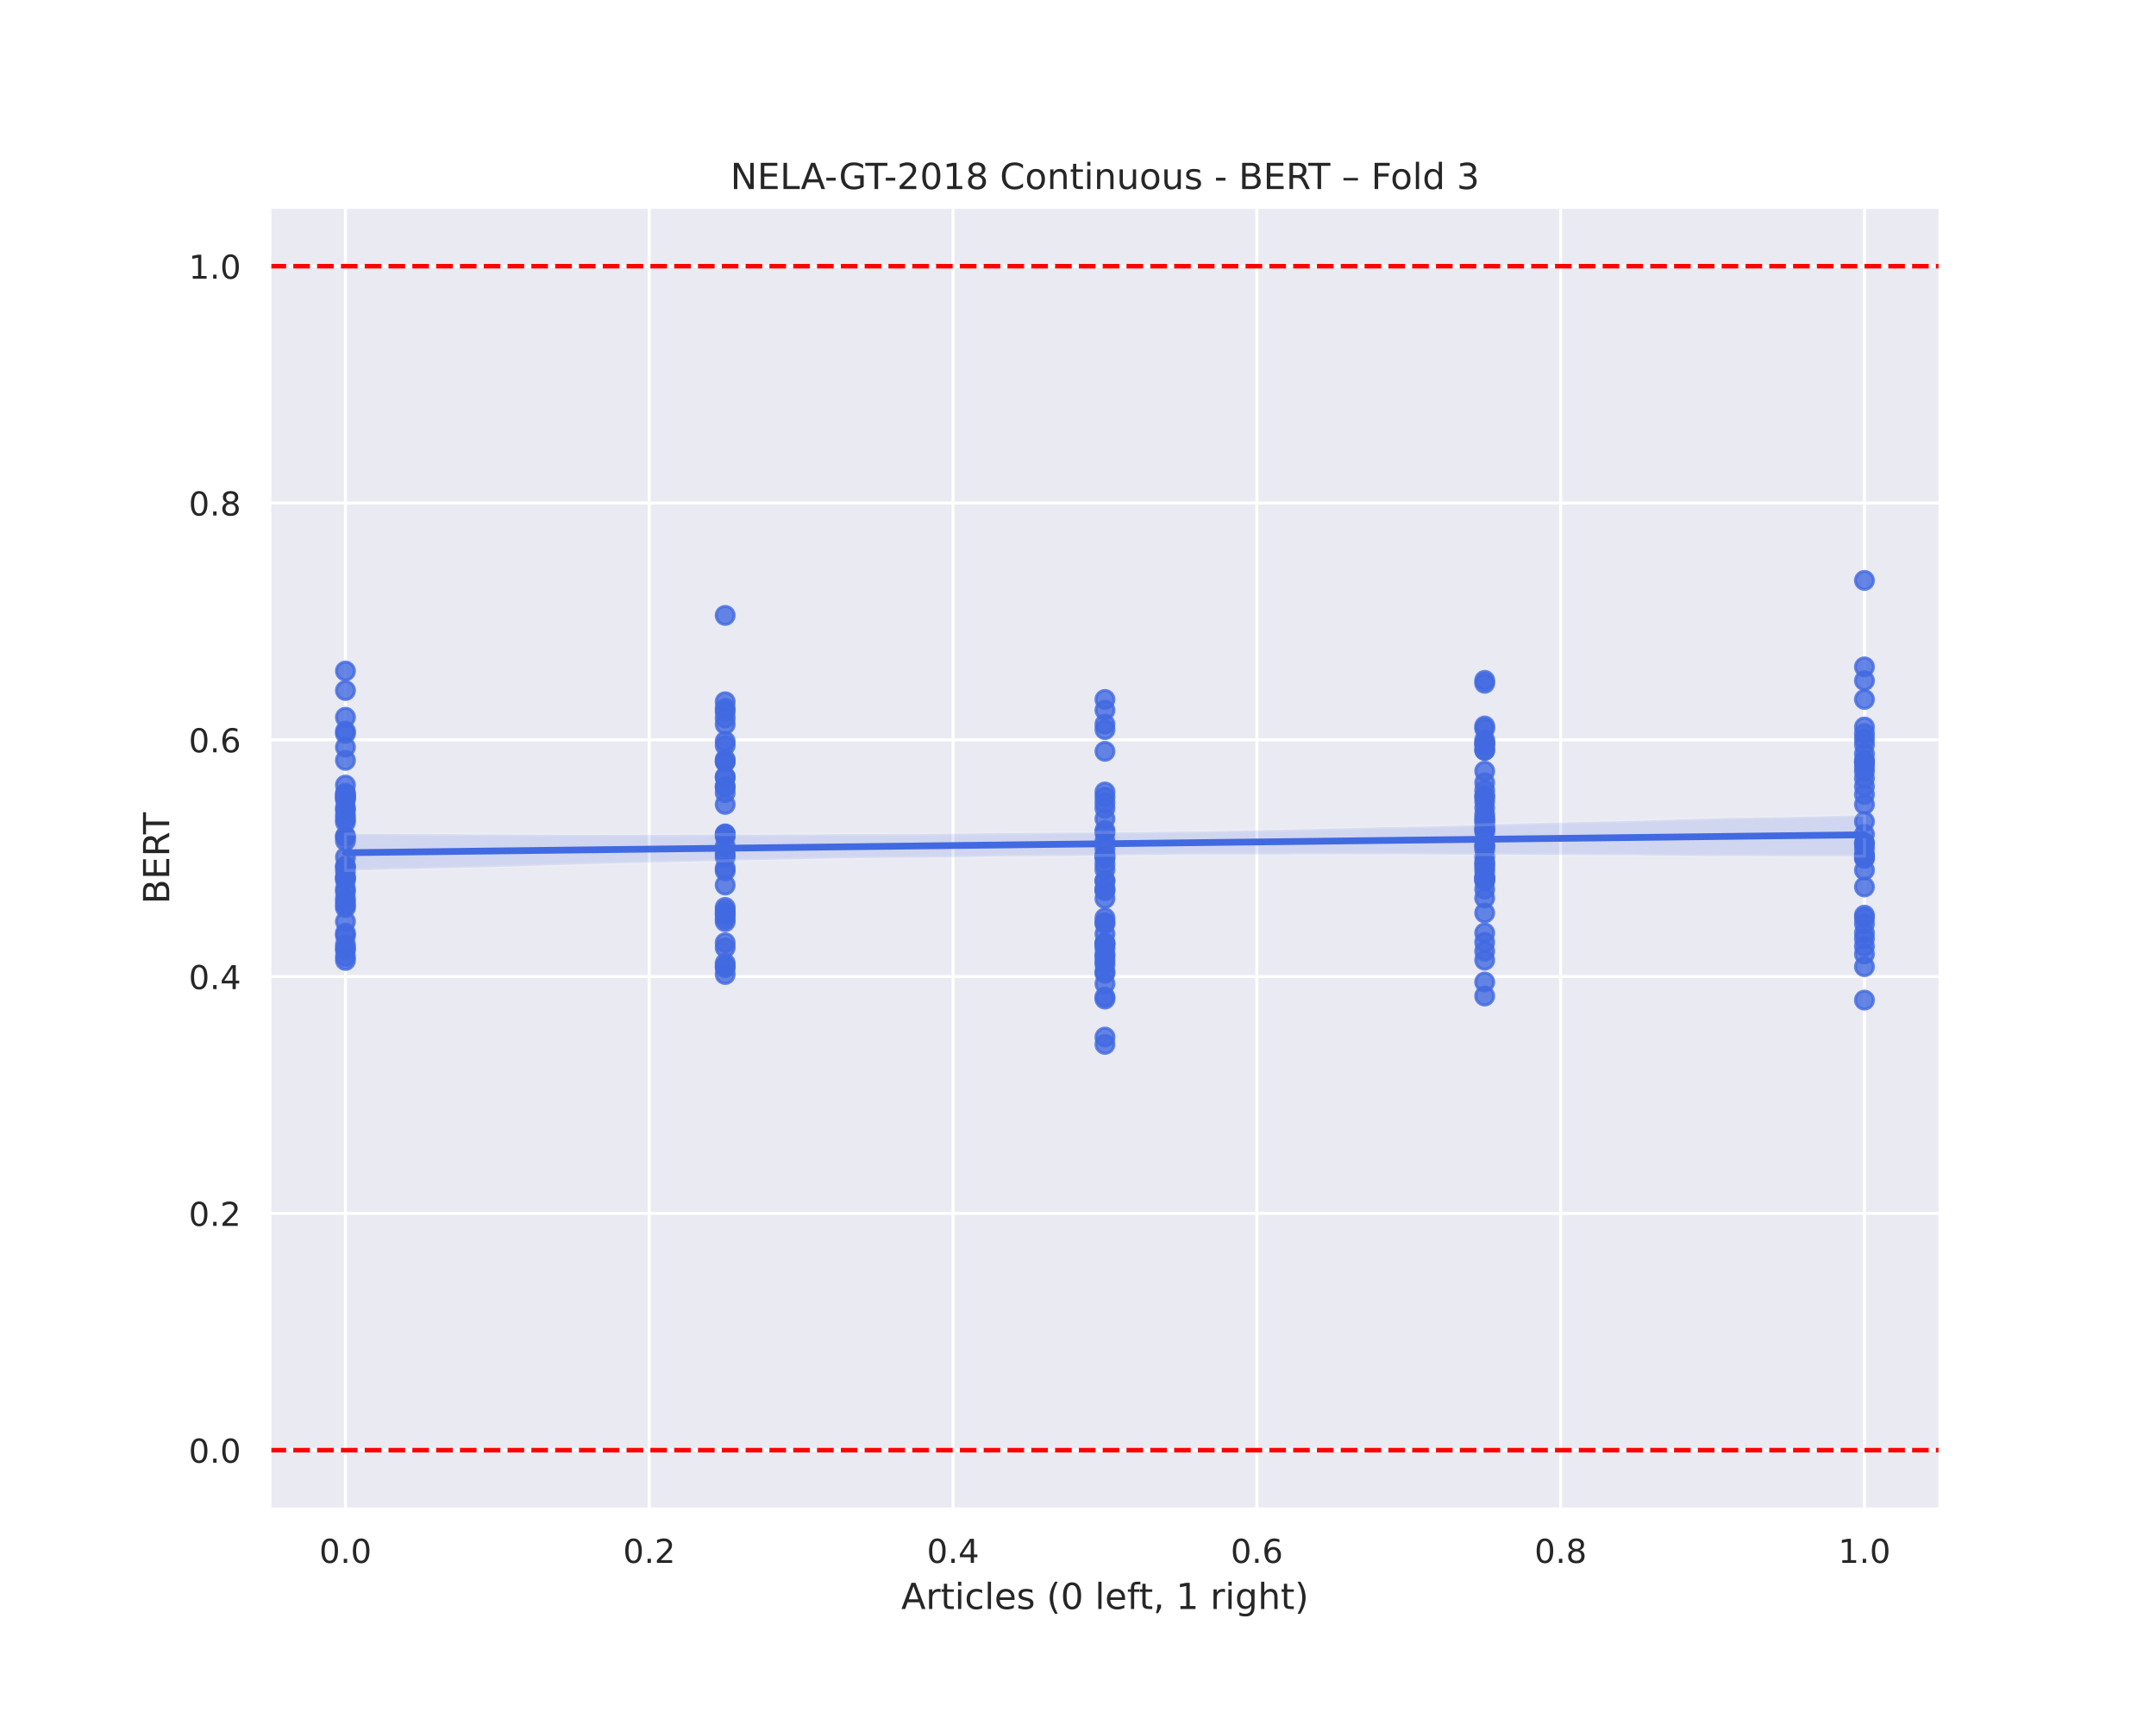 <?xml version="1.0" encoding="utf-8" standalone="no"?>
<!DOCTYPE svg PUBLIC "-//W3C//DTD SVG 1.1//EN"
  "http://www.w3.org/Graphics/SVG/1.1/DTD/svg11.dtd">
<!-- Created with matplotlib (https://matplotlib.org/) -->
<svg height="576pt" version="1.1" viewBox="0 0 720 576" width="720pt" xmlns="http://www.w3.org/2000/svg" xmlns:xlink="http://www.w3.org/1999/xlink">
 <defs>
  <style type="text/css">
*{stroke-linecap:butt;stroke-linejoin:round;}
  </style>
 </defs>
 <g id="figure_1">
  <g id="patch_1">
   <path d="M 0 576 
L 720 576 
L 720 0 
L 0 0 
z
" style="fill:#ffffff;"/>
  </g>
  <g id="axes_1">
   <g id="patch_2">
    <path d="M 90 504 
L 648 504 
L 648 69.12 
L 90 69.12 
z
" style="fill:#eaeaf2;"/>
   </g>
   <g id="matplotlib.axis_1">
    <g id="xtick_1">
     <g id="line2d_1">
      <path clip-path="url(#p71f23d65ac)" d="M 115.364 504 
L 115.364 69.12 
" style="fill:none;stroke:#ffffff;stroke-linecap:round;"/>
     </g>
     <g id="text_1">
      <!-- 0.0 -->
      <defs>
       <path d="M 31.781 66.406 
Q 24.172 66.406 20.328 58.906 
Q 16.5 51.422 16.5 36.375 
Q 16.5 21.391 20.328 13.891 
Q 24.172 6.391 31.781 6.391 
Q 39.453 6.391 43.281 13.891 
Q 47.125 21.391 47.125 36.375 
Q 47.125 51.422 43.281 58.906 
Q 39.453 66.406 31.781 66.406 
z
M 31.781 74.219 
Q 44.047 74.219 50.516 64.516 
Q 56.984 54.828 56.984 36.375 
Q 56.984 17.969 50.516 8.266 
Q 44.047 -1.422 31.781 -1.422 
Q 19.531 -1.422 13.062 8.266 
Q 6.594 17.969 6.594 36.375 
Q 6.594 54.828 13.062 64.516 
Q 19.531 74.219 31.781 74.219 
z
" id="DejaVuSans-48"/>
       <path d="M 10.688 12.406 
L 21 12.406 
L 21 0 
L 10.688 0 
z
" id="DejaVuSans-46"/>
      </defs>
      <g style="fill:#262626;" transform="translate(106.617 521.858)scale(0.11 -0.11)">
       <use xlink:href="#DejaVuSans-48"/>
       <use x="63.623" xlink:href="#DejaVuSans-46"/>
       <use x="95.41" xlink:href="#DejaVuSans-48"/>
      </g>
     </g>
    </g>
    <g id="xtick_2">
     <g id="line2d_2">
      <path clip-path="url(#p71f23d65ac)" d="M 216.818 504 
L 216.818 69.12 
" style="fill:none;stroke:#ffffff;stroke-linecap:round;"/>
     </g>
     <g id="text_2">
      <!-- 0.2 -->
      <defs>
       <path d="M 19.188 8.297 
L 53.609 8.297 
L 53.609 0 
L 7.328 0 
L 7.328 8.297 
Q 12.938 14.109 22.625 23.891 
Q 32.328 33.688 34.812 36.531 
Q 39.547 41.844 41.422 45.531 
Q 43.312 49.219 43.312 52.781 
Q 43.312 58.594 39.234 62.25 
Q 35.156 65.922 28.609 65.922 
Q 23.969 65.922 18.812 64.312 
Q 13.672 62.703 7.812 59.422 
L 7.812 69.391 
Q 13.766 71.781 18.938 73 
Q 24.125 74.219 28.422 74.219 
Q 39.75 74.219 46.484 68.547 
Q 53.219 62.891 53.219 53.422 
Q 53.219 48.922 51.531 44.891 
Q 49.859 40.875 45.406 35.406 
Q 44.188 33.984 37.641 27.219 
Q 31.109 20.453 19.188 8.297 
z
" id="DejaVuSans-50"/>
      </defs>
      <g style="fill:#262626;" transform="translate(208.071 521.858)scale(0.11 -0.11)">
       <use xlink:href="#DejaVuSans-48"/>
       <use x="63.623" xlink:href="#DejaVuSans-46"/>
       <use x="95.41" xlink:href="#DejaVuSans-50"/>
      </g>
     </g>
    </g>
    <g id="xtick_3">
     <g id="line2d_3">
      <path clip-path="url(#p71f23d65ac)" d="M 318.273 504 
L 318.273 69.12 
" style="fill:none;stroke:#ffffff;stroke-linecap:round;"/>
     </g>
     <g id="text_3">
      <!-- 0.4 -->
      <defs>
       <path d="M 37.797 64.312 
L 12.891 25.391 
L 37.797 25.391 
z
M 35.203 72.906 
L 47.609 72.906 
L 47.609 25.391 
L 58.016 25.391 
L 58.016 17.188 
L 47.609 17.188 
L 47.609 0 
L 37.797 0 
L 37.797 17.188 
L 4.891 17.188 
L 4.891 26.703 
z
" id="DejaVuSans-52"/>
      </defs>
      <g style="fill:#262626;" transform="translate(309.526 521.858)scale(0.11 -0.11)">
       <use xlink:href="#DejaVuSans-48"/>
       <use x="63.623" xlink:href="#DejaVuSans-46"/>
       <use x="95.41" xlink:href="#DejaVuSans-52"/>
      </g>
     </g>
    </g>
    <g id="xtick_4">
     <g id="line2d_4">
      <path clip-path="url(#p71f23d65ac)" d="M 419.727 504 
L 419.727 69.12 
" style="fill:none;stroke:#ffffff;stroke-linecap:round;"/>
     </g>
     <g id="text_4">
      <!-- 0.6 -->
      <defs>
       <path d="M 33.016 40.375 
Q 26.375 40.375 22.484 35.828 
Q 18.609 31.297 18.609 23.391 
Q 18.609 15.531 22.484 10.953 
Q 26.375 6.391 33.016 6.391 
Q 39.656 6.391 43.531 10.953 
Q 47.406 15.531 47.406 23.391 
Q 47.406 31.297 43.531 35.828 
Q 39.656 40.375 33.016 40.375 
z
M 52.594 71.297 
L 52.594 62.312 
Q 48.875 64.062 45.094 64.984 
Q 41.312 65.922 37.594 65.922 
Q 27.828 65.922 22.672 59.328 
Q 17.531 52.734 16.797 39.406 
Q 19.672 43.656 24.016 45.922 
Q 28.375 48.188 33.594 48.188 
Q 44.578 48.188 50.953 41.516 
Q 57.328 34.859 57.328 23.391 
Q 57.328 12.156 50.688 5.359 
Q 44.047 -1.422 33.016 -1.422 
Q 20.359 -1.422 13.672 8.266 
Q 6.984 17.969 6.984 36.375 
Q 6.984 53.656 15.188 63.938 
Q 23.391 74.219 37.203 74.219 
Q 40.922 74.219 44.703 73.484 
Q 48.484 72.75 52.594 71.297 
z
" id="DejaVuSans-54"/>
      </defs>
      <g style="fill:#262626;" transform="translate(410.981 521.858)scale(0.11 -0.11)">
       <use xlink:href="#DejaVuSans-48"/>
       <use x="63.623" xlink:href="#DejaVuSans-46"/>
       <use x="95.41" xlink:href="#DejaVuSans-54"/>
      </g>
     </g>
    </g>
    <g id="xtick_5">
     <g id="line2d_5">
      <path clip-path="url(#p71f23d65ac)" d="M 521.182 504 
L 521.182 69.12 
" style="fill:none;stroke:#ffffff;stroke-linecap:round;"/>
     </g>
     <g id="text_5">
      <!-- 0.8 -->
      <defs>
       <path d="M 31.781 34.625 
Q 24.75 34.625 20.719 30.859 
Q 16.703 27.094 16.703 20.516 
Q 16.703 13.922 20.719 10.156 
Q 24.75 6.391 31.781 6.391 
Q 38.812 6.391 42.859 10.172 
Q 46.922 13.969 46.922 20.516 
Q 46.922 27.094 42.891 30.859 
Q 38.875 34.625 31.781 34.625 
z
M 21.922 38.812 
Q 15.578 40.375 12.031 44.719 
Q 8.5 49.078 8.5 55.328 
Q 8.5 64.062 14.719 69.141 
Q 20.953 74.219 31.781 74.219 
Q 42.672 74.219 48.875 69.141 
Q 55.078 64.062 55.078 55.328 
Q 55.078 49.078 51.531 44.719 
Q 48 40.375 41.703 38.812 
Q 48.828 37.156 52.797 32.312 
Q 56.781 27.484 56.781 20.516 
Q 56.781 9.906 50.312 4.234 
Q 43.844 -1.422 31.781 -1.422 
Q 19.734 -1.422 13.25 4.234 
Q 6.781 9.906 6.781 20.516 
Q 6.781 27.484 10.781 32.312 
Q 14.797 37.156 21.922 38.812 
z
M 18.312 54.391 
Q 18.312 48.734 21.844 45.562 
Q 25.391 42.391 31.781 42.391 
Q 38.141 42.391 41.719 45.562 
Q 45.312 48.734 45.312 54.391 
Q 45.312 60.062 41.719 63.234 
Q 38.141 66.406 31.781 66.406 
Q 25.391 66.406 21.844 63.234 
Q 18.312 60.062 18.312 54.391 
z
" id="DejaVuSans-56"/>
      </defs>
      <g style="fill:#262626;" transform="translate(512.435 521.858)scale(0.11 -0.11)">
       <use xlink:href="#DejaVuSans-48"/>
       <use x="63.623" xlink:href="#DejaVuSans-46"/>
       <use x="95.41" xlink:href="#DejaVuSans-56"/>
      </g>
     </g>
    </g>
    <g id="xtick_6">
     <g id="line2d_6">
      <path clip-path="url(#p71f23d65ac)" d="M 622.636 504 
L 622.636 69.12 
" style="fill:none;stroke:#ffffff;stroke-linecap:round;"/>
     </g>
     <g id="text_6">
      <!-- 1.0 -->
      <defs>
       <path d="M 12.406 8.297 
L 28.516 8.297 
L 28.516 63.922 
L 10.984 60.406 
L 10.984 69.391 
L 28.422 72.906 
L 38.281 72.906 
L 38.281 8.297 
L 54.391 8.297 
L 54.391 0 
L 12.406 0 
z
" id="DejaVuSans-49"/>
      </defs>
      <g style="fill:#262626;" transform="translate(613.89 521.858)scale(0.11 -0.11)">
       <use xlink:href="#DejaVuSans-49"/>
       <use x="63.623" xlink:href="#DejaVuSans-46"/>
       <use x="95.41" xlink:href="#DejaVuSans-48"/>
      </g>
     </g>
    </g>
    <g id="text_7">
     <!-- Articles (0 left, 1 right) -->
     <defs>
      <path d="M 34.188 63.188 
L 20.797 26.906 
L 47.609 26.906 
z
M 28.609 72.906 
L 39.797 72.906 
L 67.578 0 
L 57.328 0 
L 50.688 18.703 
L 17.828 18.703 
L 11.188 0 
L 0.781 0 
z
" id="DejaVuSans-65"/>
      <path d="M 41.109 46.297 
Q 39.594 47.172 37.812 47.578 
Q 36.031 48 33.891 48 
Q 26.266 48 22.188 43.047 
Q 18.109 38.094 18.109 28.812 
L 18.109 0 
L 9.078 0 
L 9.078 54.688 
L 18.109 54.688 
L 18.109 46.188 
Q 20.953 51.172 25.484 53.578 
Q 30.031 56 36.531 56 
Q 37.453 56 38.578 55.875 
Q 39.703 55.766 41.062 55.516 
z
" id="DejaVuSans-114"/>
      <path d="M 18.312 70.219 
L 18.312 54.688 
L 36.812 54.688 
L 36.812 47.703 
L 18.312 47.703 
L 18.312 18.016 
Q 18.312 11.328 20.141 9.422 
Q 21.969 7.516 27.594 7.516 
L 36.812 7.516 
L 36.812 0 
L 27.594 0 
Q 17.188 0 13.234 3.875 
Q 9.281 7.766 9.281 18.016 
L 9.281 47.703 
L 2.688 47.703 
L 2.688 54.688 
L 9.281 54.688 
L 9.281 70.219 
z
" id="DejaVuSans-116"/>
      <path d="M 9.422 54.688 
L 18.406 54.688 
L 18.406 0 
L 9.422 0 
z
M 9.422 75.984 
L 18.406 75.984 
L 18.406 64.594 
L 9.422 64.594 
z
" id="DejaVuSans-105"/>
      <path d="M 48.781 52.594 
L 48.781 44.188 
Q 44.969 46.297 41.141 47.344 
Q 37.312 48.391 33.406 48.391 
Q 24.656 48.391 19.812 42.844 
Q 14.984 37.312 14.984 27.297 
Q 14.984 17.281 19.812 11.734 
Q 24.656 6.203 33.406 6.203 
Q 37.312 6.203 41.141 7.25 
Q 44.969 8.297 48.781 10.406 
L 48.781 2.094 
Q 45.016 0.344 40.984 -0.531 
Q 36.969 -1.422 32.422 -1.422 
Q 20.062 -1.422 12.781 6.344 
Q 5.516 14.109 5.516 27.297 
Q 5.516 40.672 12.859 48.328 
Q 20.219 56 33.016 56 
Q 37.156 56 41.109 55.141 
Q 45.062 54.297 48.781 52.594 
z
" id="DejaVuSans-99"/>
      <path d="M 9.422 75.984 
L 18.406 75.984 
L 18.406 0 
L 9.422 0 
z
" id="DejaVuSans-108"/>
      <path d="M 56.203 29.594 
L 56.203 25.203 
L 14.891 25.203 
Q 15.484 15.922 20.484 11.062 
Q 25.484 6.203 34.422 6.203 
Q 39.594 6.203 44.453 7.469 
Q 49.312 8.734 54.109 11.281 
L 54.109 2.781 
Q 49.266 0.734 44.188 -0.344 
Q 39.109 -1.422 33.891 -1.422 
Q 20.797 -1.422 13.156 6.188 
Q 5.516 13.812 5.516 26.812 
Q 5.516 40.234 12.766 48.109 
Q 20.016 56 32.328 56 
Q 43.359 56 49.781 48.891 
Q 56.203 41.797 56.203 29.594 
z
M 47.219 32.234 
Q 47.125 39.594 43.094 43.984 
Q 39.062 48.391 32.422 48.391 
Q 24.906 48.391 20.391 44.141 
Q 15.875 39.891 15.188 32.172 
z
" id="DejaVuSans-101"/>
      <path d="M 44.281 53.078 
L 44.281 44.578 
Q 40.484 46.531 36.375 47.5 
Q 32.281 48.484 27.875 48.484 
Q 21.188 48.484 17.844 46.438 
Q 14.5 44.391 14.5 40.281 
Q 14.5 37.156 16.891 35.375 
Q 19.281 33.594 26.516 31.984 
L 29.594 31.297 
Q 39.156 29.25 43.188 25.516 
Q 47.219 21.781 47.219 15.094 
Q 47.219 7.469 41.188 3.016 
Q 35.156 -1.422 24.609 -1.422 
Q 20.219 -1.422 15.453 -0.562 
Q 10.688 0.297 5.422 2 
L 5.422 11.281 
Q 10.406 8.688 15.234 7.391 
Q 20.062 6.109 24.812 6.109 
Q 31.156 6.109 34.562 8.281 
Q 37.984 10.453 37.984 14.406 
Q 37.984 18.062 35.516 20.016 
Q 33.062 21.969 24.703 23.781 
L 21.578 24.516 
Q 13.234 26.266 9.516 29.906 
Q 5.812 33.547 5.812 39.891 
Q 5.812 47.609 11.281 51.797 
Q 16.75 56 26.812 56 
Q 31.781 56 36.172 55.266 
Q 40.578 54.547 44.281 53.078 
z
" id="DejaVuSans-115"/>
      <path id="DejaVuSans-32"/>
      <path d="M 31 75.875 
Q 24.469 64.656 21.281 53.656 
Q 18.109 42.672 18.109 31.391 
Q 18.109 20.125 21.312 9.062 
Q 24.516 -2 31 -13.188 
L 23.188 -13.188 
Q 15.875 -1.703 12.234 9.375 
Q 8.594 20.453 8.594 31.391 
Q 8.594 42.281 12.203 53.312 
Q 15.828 64.359 23.188 75.875 
z
" id="DejaVuSans-40"/>
      <path d="M 37.109 75.984 
L 37.109 68.5 
L 28.516 68.5 
Q 23.688 68.5 21.797 66.547 
Q 19.922 64.594 19.922 59.516 
L 19.922 54.688 
L 34.719 54.688 
L 34.719 47.703 
L 19.922 47.703 
L 19.922 0 
L 10.891 0 
L 10.891 47.703 
L 2.297 47.703 
L 2.297 54.688 
L 10.891 54.688 
L 10.891 58.5 
Q 10.891 67.625 15.141 71.797 
Q 19.391 75.984 28.609 75.984 
z
" id="DejaVuSans-102"/>
      <path d="M 11.719 12.406 
L 22.016 12.406 
L 22.016 4 
L 14.016 -11.625 
L 7.719 -11.625 
L 11.719 4 
z
" id="DejaVuSans-44"/>
      <path d="M 45.406 27.984 
Q 45.406 37.75 41.375 43.109 
Q 37.359 48.484 30.078 48.484 
Q 22.859 48.484 18.828 43.109 
Q 14.797 37.75 14.797 27.984 
Q 14.797 18.266 18.828 12.891 
Q 22.859 7.516 30.078 7.516 
Q 37.359 7.516 41.375 12.891 
Q 45.406 18.266 45.406 27.984 
z
M 54.391 6.781 
Q 54.391 -7.172 48.188 -13.984 
Q 42 -20.797 29.203 -20.797 
Q 24.469 -20.797 20.266 -20.094 
Q 16.062 -19.391 12.109 -17.922 
L 12.109 -9.188 
Q 16.062 -11.328 19.922 -12.344 
Q 23.781 -13.375 27.781 -13.375 
Q 36.625 -13.375 41.016 -8.766 
Q 45.406 -4.156 45.406 5.172 
L 45.406 9.625 
Q 42.625 4.781 38.281 2.391 
Q 33.938 0 27.875 0 
Q 17.828 0 11.672 7.656 
Q 5.516 15.328 5.516 27.984 
Q 5.516 40.672 11.672 48.328 
Q 17.828 56 27.875 56 
Q 33.938 56 38.281 53.609 
Q 42.625 51.219 45.406 46.391 
L 45.406 54.688 
L 54.391 54.688 
z
" id="DejaVuSans-103"/>
      <path d="M 54.891 33.016 
L 54.891 0 
L 45.906 0 
L 45.906 32.719 
Q 45.906 40.484 42.875 44.328 
Q 39.844 48.188 33.797 48.188 
Q 26.516 48.188 22.312 43.547 
Q 18.109 38.922 18.109 30.906 
L 18.109 0 
L 9.078 0 
L 9.078 75.984 
L 18.109 75.984 
L 18.109 46.188 
Q 21.344 51.125 25.703 53.562 
Q 30.078 56 35.797 56 
Q 45.219 56 50.047 50.172 
Q 54.891 44.344 54.891 33.016 
z
" id="DejaVuSans-104"/>
      <path d="M 8.016 75.875 
L 15.828 75.875 
Q 23.141 64.359 26.781 53.312 
Q 30.422 42.281 30.422 31.391 
Q 30.422 20.453 26.781 9.375 
Q 23.141 -1.703 15.828 -13.188 
L 8.016 -13.188 
Q 14.5 -2 17.703 9.062 
Q 20.906 20.125 20.906 31.391 
Q 20.906 42.672 17.703 53.656 
Q 14.5 64.656 8.016 75.875 
z
" id="DejaVuSans-41"/>
     </defs>
     <g style="fill:#262626;" transform="translate(300.96 537.264)scale(0.12 -0.12)">
      <use xlink:href="#DejaVuSans-65"/>
      <use x="68.408" xlink:href="#DejaVuSans-114"/>
      <use x="109.521" xlink:href="#DejaVuSans-116"/>
      <use x="148.73" xlink:href="#DejaVuSans-105"/>
      <use x="176.514" xlink:href="#DejaVuSans-99"/>
      <use x="231.494" xlink:href="#DejaVuSans-108"/>
      <use x="259.277" xlink:href="#DejaVuSans-101"/>
      <use x="320.801" xlink:href="#DejaVuSans-115"/>
      <use x="372.9" xlink:href="#DejaVuSans-32"/>
      <use x="404.688" xlink:href="#DejaVuSans-40"/>
      <use x="443.701" xlink:href="#DejaVuSans-48"/>
      <use x="507.324" xlink:href="#DejaVuSans-32"/>
      <use x="539.111" xlink:href="#DejaVuSans-108"/>
      <use x="566.895" xlink:href="#DejaVuSans-101"/>
      <use x="628.418" xlink:href="#DejaVuSans-102"/>
      <use x="661.873" xlink:href="#DejaVuSans-116"/>
      <use x="701.082" xlink:href="#DejaVuSans-44"/>
      <use x="732.869" xlink:href="#DejaVuSans-32"/>
      <use x="764.656" xlink:href="#DejaVuSans-49"/>
      <use x="828.279" xlink:href="#DejaVuSans-32"/>
      <use x="860.066" xlink:href="#DejaVuSans-114"/>
      <use x="901.18" xlink:href="#DejaVuSans-105"/>
      <use x="928.963" xlink:href="#DejaVuSans-103"/>
      <use x="992.439" xlink:href="#DejaVuSans-104"/>
      <use x="1055.818" xlink:href="#DejaVuSans-116"/>
      <use x="1095.027" xlink:href="#DejaVuSans-41"/>
     </g>
    </g>
   </g>
   <g id="matplotlib.axis_2">
    <g id="ytick_1">
     <g id="line2d_7">
      <path clip-path="url(#p71f23d65ac)" d="M 90 484.233 
L 648 484.233 
" style="fill:none;stroke:#ffffff;stroke-linecap:round;"/>
     </g>
     <g id="text_8">
      <!-- 0.0 -->
      <g style="fill:#262626;" transform="translate(63.007 488.412)scale(0.11 -0.11)">
       <use xlink:href="#DejaVuSans-48"/>
       <use x="63.623" xlink:href="#DejaVuSans-46"/>
       <use x="95.41" xlink:href="#DejaVuSans-48"/>
      </g>
     </g>
    </g>
    <g id="ytick_2">
     <g id="line2d_8">
      <path clip-path="url(#p71f23d65ac)" d="M 90 405.164 
L 648 405.164 
" style="fill:none;stroke:#ffffff;stroke-linecap:round;"/>
     </g>
     <g id="text_9">
      <!-- 0.2 -->
      <g style="fill:#262626;" transform="translate(63.007 409.343)scale(0.11 -0.11)">
       <use xlink:href="#DejaVuSans-48"/>
       <use x="63.623" xlink:href="#DejaVuSans-46"/>
       <use x="95.41" xlink:href="#DejaVuSans-50"/>
      </g>
     </g>
    </g>
    <g id="ytick_3">
     <g id="line2d_9">
      <path clip-path="url(#p71f23d65ac)" d="M 90 326.095 
L 648 326.095 
" style="fill:none;stroke:#ffffff;stroke-linecap:round;"/>
     </g>
     <g id="text_10">
      <!-- 0.4 -->
      <g style="fill:#262626;" transform="translate(63.007 330.274)scale(0.11 -0.11)">
       <use xlink:href="#DejaVuSans-48"/>
       <use x="63.623" xlink:href="#DejaVuSans-46"/>
       <use x="95.41" xlink:href="#DejaVuSans-52"/>
      </g>
     </g>
    </g>
    <g id="ytick_4">
     <g id="line2d_10">
      <path clip-path="url(#p71f23d65ac)" d="M 90 247.025 
L 648 247.025 
" style="fill:none;stroke:#ffffff;stroke-linecap:round;"/>
     </g>
     <g id="text_11">
      <!-- 0.6 -->
      <g style="fill:#262626;" transform="translate(63.007 251.205)scale(0.11 -0.11)">
       <use xlink:href="#DejaVuSans-48"/>
       <use x="63.623" xlink:href="#DejaVuSans-46"/>
       <use x="95.41" xlink:href="#DejaVuSans-54"/>
      </g>
     </g>
    </g>
    <g id="ytick_5">
     <g id="line2d_11">
      <path clip-path="url(#p71f23d65ac)" d="M 90 167.956 
L 648 167.956 
" style="fill:none;stroke:#ffffff;stroke-linecap:round;"/>
     </g>
     <g id="text_12">
      <!-- 0.8 -->
      <g style="fill:#262626;" transform="translate(63.007 172.136)scale(0.11 -0.11)">
       <use xlink:href="#DejaVuSans-48"/>
       <use x="63.623" xlink:href="#DejaVuSans-46"/>
       <use x="95.41" xlink:href="#DejaVuSans-56"/>
      </g>
     </g>
    </g>
    <g id="ytick_6">
     <g id="line2d_12">
      <path clip-path="url(#p71f23d65ac)" d="M 90 88.887 
L 648 88.887 
" style="fill:none;stroke:#ffffff;stroke-linecap:round;"/>
     </g>
     <g id="text_13">
      <!-- 1.0 -->
      <g style="fill:#262626;" transform="translate(63.007 93.066)scale(0.11 -0.11)">
       <use xlink:href="#DejaVuSans-49"/>
       <use x="63.623" xlink:href="#DejaVuSans-46"/>
       <use x="95.41" xlink:href="#DejaVuSans-48"/>
      </g>
     </g>
    </g>
    <g id="text_14">
     <!-- BERT -->
     <defs>
      <path d="M 19.672 34.812 
L 19.672 8.109 
L 35.5 8.109 
Q 43.453 8.109 47.281 11.406 
Q 51.125 14.703 51.125 21.484 
Q 51.125 28.328 47.281 31.562 
Q 43.453 34.812 35.5 34.812 
z
M 19.672 64.797 
L 19.672 42.828 
L 34.281 42.828 
Q 41.5 42.828 45.031 45.531 
Q 48.578 48.25 48.578 53.812 
Q 48.578 59.328 45.031 62.062 
Q 41.5 64.797 34.281 64.797 
z
M 9.812 72.906 
L 35.016 72.906 
Q 46.297 72.906 52.391 68.219 
Q 58.5 63.531 58.5 54.891 
Q 58.5 48.188 55.375 44.234 
Q 52.25 40.281 46.188 39.312 
Q 53.469 37.75 57.5 32.781 
Q 61.531 27.828 61.531 20.406 
Q 61.531 10.641 54.891 5.312 
Q 48.25 0 35.984 0 
L 9.812 0 
z
" id="DejaVuSans-66"/>
      <path d="M 9.812 72.906 
L 55.906 72.906 
L 55.906 64.594 
L 19.672 64.594 
L 19.672 43.016 
L 54.391 43.016 
L 54.391 34.719 
L 19.672 34.719 
L 19.672 8.297 
L 56.781 8.297 
L 56.781 0 
L 9.812 0 
z
" id="DejaVuSans-69"/>
      <path d="M 44.391 34.188 
Q 47.562 33.109 50.562 29.594 
Q 53.562 26.078 56.594 19.922 
L 66.609 0 
L 56 0 
L 46.688 18.703 
Q 43.062 26.031 39.672 28.422 
Q 36.281 30.812 30.422 30.812 
L 19.672 30.812 
L 19.672 0 
L 9.812 0 
L 9.812 72.906 
L 32.078 72.906 
Q 44.578 72.906 50.734 67.672 
Q 56.891 62.453 56.891 51.906 
Q 56.891 45.016 53.688 40.469 
Q 50.484 35.938 44.391 34.188 
z
M 19.672 64.797 
L 19.672 38.922 
L 32.078 38.922 
Q 39.203 38.922 42.844 42.219 
Q 46.484 45.516 46.484 51.906 
Q 46.484 58.297 42.844 61.547 
Q 39.203 64.797 32.078 64.797 
z
" id="DejaVuSans-82"/>
      <path d="M -0.297 72.906 
L 61.375 72.906 
L 61.375 64.594 
L 35.5 64.594 
L 35.5 0 
L 25.594 0 
L 25.594 64.594 
L -0.297 64.594 
z
" id="DejaVuSans-84"/>
     </defs>
     <g style="fill:#262626;" transform="translate(56.511 301.867)rotate(-90)scale(0.12 -0.12)">
      <use xlink:href="#DejaVuSans-66"/>
      <use x="68.604" xlink:href="#DejaVuSans-69"/>
      <use x="131.787" xlink:href="#DejaVuSans-82"/>
      <use x="194.02" xlink:href="#DejaVuSans-84"/>
     </g>
    </g>
   </g>
   <g id="PathCollection_1">
    <defs>
     <path d="M 0 3 
C 0.796 3 1.559 2.684 2.121 2.121 
C 2.684 1.559 3 0.796 3 0 
C 3 -0.796 2.684 -1.559 2.121 -2.121 
C 1.559 -2.684 0.796 -3 0 -3 
C -0.796 -3 -1.559 -2.684 -2.121 -2.121 
C -2.684 -1.559 -3 -0.796 -3 0 
C -3 0.796 -2.684 1.559 -2.121 2.121 
C -1.559 2.684 -0.796 3 0 3 
z
" id="ma7251b52e8" style="stroke:#4169e1;stroke-opacity:0.8;"/>
    </defs>
    <g clip-path="url(#p71f23d65ac)">
     <use style="fill:#4169e1;fill-opacity:0.8;stroke:#4169e1;stroke-opacity:0.8;" x="495.818" xlink:href="#ma7251b52e8" y="273.902"/>
     <use style="fill:#4169e1;fill-opacity:0.8;stroke:#4169e1;stroke-opacity:0.8;" x="242.182" xlink:href="#ma7251b52e8" y="278.459"/>
     <use style="fill:#4169e1;fill-opacity:0.8;stroke:#4169e1;stroke-opacity:0.8;" x="369" xlink:href="#ma7251b52e8" y="319.324"/>
     <use style="fill:#4169e1;fill-opacity:0.8;stroke:#4169e1;stroke-opacity:0.8;" x="242.182" xlink:href="#ma7251b52e8" y="321.636"/>
     <use style="fill:#4169e1;fill-opacity:0.8;stroke:#4169e1;stroke-opacity:0.8;" x="115.364" xlink:href="#ma7251b52e8" y="279.395"/>
     <use style="fill:#4169e1;fill-opacity:0.8;stroke:#4169e1;stroke-opacity:0.8;" x="622.636" xlink:href="#ma7251b52e8" y="286.263"/>
     <use style="fill:#4169e1;fill-opacity:0.8;stroke:#4169e1;stroke-opacity:0.8;" x="495.818" xlink:href="#ma7251b52e8" y="228.162"/>
     <use style="fill:#4169e1;fill-opacity:0.8;stroke:#4169e1;stroke-opacity:0.8;" x="115.364" xlink:href="#ma7251b52e8" y="315.429"/>
     <use style="fill:#4169e1;fill-opacity:0.8;stroke:#4169e1;stroke-opacity:0.8;" x="242.182" xlink:href="#ma7251b52e8" y="234.321"/>
     <use style="fill:#4169e1;fill-opacity:0.8;stroke:#4169e1;stroke-opacity:0.8;" x="369" xlink:href="#ma7251b52e8" y="250.88"/>
     <use style="fill:#4169e1;fill-opacity:0.8;stroke:#4169e1;stroke-opacity:0.8;" x="369" xlink:href="#ma7251b52e8" y="315.013"/>
     <use style="fill:#4169e1;fill-opacity:0.8;stroke:#4169e1;stroke-opacity:0.8;" x="369" xlink:href="#ma7251b52e8" y="283.284"/>
     <use style="fill:#4169e1;fill-opacity:0.8;stroke:#4169e1;stroke-opacity:0.8;" x="622.636" xlink:href="#ma7251b52e8" y="281.71"/>
     <use style="fill:#4169e1;fill-opacity:0.8;stroke:#4169e1;stroke-opacity:0.8;" x="622.636" xlink:href="#ma7251b52e8" y="281.419"/>
     <use style="fill:#4169e1;fill-opacity:0.8;stroke:#4169e1;stroke-opacity:0.8;" x="115.364" xlink:href="#ma7251b52e8" y="269.735"/>
     <use style="fill:#4169e1;fill-opacity:0.8;stroke:#4169e1;stroke-opacity:0.8;" x="115.364" xlink:href="#ma7251b52e8" y="296.78"/>
     <use style="fill:#4169e1;fill-opacity:0.8;stroke:#4169e1;stroke-opacity:0.8;" x="369" xlink:href="#ma7251b52e8" y="333.605"/>
     <use style="fill:#4169e1;fill-opacity:0.8;stroke:#4169e1;stroke-opacity:0.8;" x="495.818" xlink:href="#ma7251b52e8" y="274.934"/>
     <use style="fill:#4169e1;fill-opacity:0.8;stroke:#4169e1;stroke-opacity:0.8;" x="369" xlink:href="#ma7251b52e8" y="278.097"/>
     <use style="fill:#4169e1;fill-opacity:0.8;stroke:#4169e1;stroke-opacity:0.8;" x="622.636" xlink:href="#ma7251b52e8" y="322.784"/>
     <use style="fill:#4169e1;fill-opacity:0.8;stroke:#4169e1;stroke-opacity:0.8;" x="242.182" xlink:href="#ma7251b52e8" y="236.552"/>
     <use style="fill:#4169e1;fill-opacity:0.8;stroke:#4169e1;stroke-opacity:0.8;" x="369" xlink:href="#ma7251b52e8" y="311.836"/>
     <use style="fill:#4169e1;fill-opacity:0.8;stroke:#4169e1;stroke-opacity:0.8;" x="495.818" xlink:href="#ma7251b52e8" y="276.472"/>
     <use style="fill:#4169e1;fill-opacity:0.8;stroke:#4169e1;stroke-opacity:0.8;" x="369" xlink:href="#ma7251b52e8" y="346.298"/>
     <use style="fill:#4169e1;fill-opacity:0.8;stroke:#4169e1;stroke-opacity:0.8;" x="115.364" xlink:href="#ma7251b52e8" y="266.149"/>
     <use style="fill:#4169e1;fill-opacity:0.8;stroke:#4169e1;stroke-opacity:0.8;" x="369" xlink:href="#ma7251b52e8" y="285.605"/>
     <use style="fill:#4169e1;fill-opacity:0.8;stroke:#4169e1;stroke-opacity:0.8;" x="622.636" xlink:href="#ma7251b52e8" y="233.538"/>
     <use style="fill:#4169e1;fill-opacity:0.8;stroke:#4169e1;stroke-opacity:0.8;" x="495.818" xlink:href="#ma7251b52e8" y="249.093"/>
     <use style="fill:#4169e1;fill-opacity:0.8;stroke:#4169e1;stroke-opacity:0.8;" x="242.182" xlink:href="#ma7251b52e8" y="305.397"/>
     <use style="fill:#4169e1;fill-opacity:0.8;stroke:#4169e1;stroke-opacity:0.8;" x="242.182" xlink:href="#ma7251b52e8" y="322.574"/>
     <use style="fill:#4169e1;fill-opacity:0.8;stroke:#4169e1;stroke-opacity:0.8;" x="495.818" xlink:href="#ma7251b52e8" y="296.937"/>
     <use style="fill:#4169e1;fill-opacity:0.8;stroke:#4169e1;stroke-opacity:0.8;" x="495.818" xlink:href="#ma7251b52e8" y="267.525"/>
     <use style="fill:#4169e1;fill-opacity:0.8;stroke:#4169e1;stroke-opacity:0.8;" x="369" xlink:href="#ma7251b52e8" y="277.286"/>
     <use style="fill:#4169e1;fill-opacity:0.8;stroke:#4169e1;stroke-opacity:0.8;" x="115.364" xlink:href="#ma7251b52e8" y="267.054"/>
     <use style="fill:#4169e1;fill-opacity:0.8;stroke:#4169e1;stroke-opacity:0.8;" x="242.182" xlink:href="#ma7251b52e8" y="306.765"/>
     <use style="fill:#4169e1;fill-opacity:0.8;stroke:#4169e1;stroke-opacity:0.8;" x="495.818" xlink:href="#ma7251b52e8" y="273.194"/>
     <use style="fill:#4169e1;fill-opacity:0.8;stroke:#4169e1;stroke-opacity:0.8;" x="242.182" xlink:href="#ma7251b52e8" y="262.655"/>
     <use style="fill:#4169e1;fill-opacity:0.8;stroke:#4169e1;stroke-opacity:0.8;" x="495.818" xlink:href="#ma7251b52e8" y="247.104"/>
     <use style="fill:#4169e1;fill-opacity:0.8;stroke:#4169e1;stroke-opacity:0.8;" x="495.818" xlink:href="#ma7251b52e8" y="265.901"/>
     <use style="fill:#4169e1;fill-opacity:0.8;stroke:#4169e1;stroke-opacity:0.8;" x="115.364" xlink:href="#ma7251b52e8" y="297.753"/>
     <use style="fill:#4169e1;fill-opacity:0.8;stroke:#4169e1;stroke-opacity:0.8;" x="369" xlink:href="#ma7251b52e8" y="318.753"/>
     <use style="fill:#4169e1;fill-opacity:0.8;stroke:#4169e1;stroke-opacity:0.8;" x="622.636" xlink:href="#ma7251b52e8" y="283.286"/>
     <use style="fill:#4169e1;fill-opacity:0.8;stroke:#4169e1;stroke-opacity:0.8;" x="242.182" xlink:href="#ma7251b52e8" y="248.929"/>
     <use style="fill:#4169e1;fill-opacity:0.8;stroke:#4169e1;stroke-opacity:0.8;" x="369" xlink:href="#ma7251b52e8" y="296.728"/>
     <use style="fill:#4169e1;fill-opacity:0.8;stroke:#4169e1;stroke-opacity:0.8;" x="115.364" xlink:href="#ma7251b52e8" y="307.706"/>
     <use style="fill:#4169e1;fill-opacity:0.8;stroke:#4169e1;stroke-opacity:0.8;" x="115.364" xlink:href="#ma7251b52e8" y="320.712"/>
     <use style="fill:#4169e1;fill-opacity:0.8;stroke:#4169e1;stroke-opacity:0.8;" x="115.364" xlink:href="#ma7251b52e8" y="293.875"/>
     <use style="fill:#4169e1;fill-opacity:0.8;stroke:#4169e1;stroke-opacity:0.8;" x="622.636" xlink:href="#ma7251b52e8" y="306.458"/>
     <use style="fill:#4169e1;fill-opacity:0.8;stroke:#4169e1;stroke-opacity:0.8;" x="622.636" xlink:href="#ma7251b52e8" y="285.444"/>
     <use style="fill:#4169e1;fill-opacity:0.8;stroke:#4169e1;stroke-opacity:0.8;" x="115.364" xlink:href="#ma7251b52e8" y="253.894"/>
     <use style="fill:#4169e1;fill-opacity:0.8;stroke:#4169e1;stroke-opacity:0.8;" x="115.364" xlink:href="#ma7251b52e8" y="274.531"/>
     <use style="fill:#4169e1;fill-opacity:0.8;stroke:#4169e1;stroke-opacity:0.8;" x="242.182" xlink:href="#ma7251b52e8" y="286.228"/>
     <use style="fill:#4169e1;fill-opacity:0.8;stroke:#4169e1;stroke-opacity:0.8;" x="369" xlink:href="#ma7251b52e8" y="288.575"/>
     <use style="fill:#4169e1;fill-opacity:0.8;stroke:#4169e1;stroke-opacity:0.8;" x="495.818" xlink:href="#ma7251b52e8" y="248.245"/>
     <use style="fill:#4169e1;fill-opacity:0.8;stroke:#4169e1;stroke-opacity:0.8;" x="369" xlink:href="#ma7251b52e8" y="316.613"/>
     <use style="fill:#4169e1;fill-opacity:0.8;stroke:#4169e1;stroke-opacity:0.8;" x="369" xlink:href="#ma7251b52e8" y="325.03"/>
     <use style="fill:#4169e1;fill-opacity:0.8;stroke:#4169e1;stroke-opacity:0.8;" x="242.182" xlink:href="#ma7251b52e8" y="304.954"/>
     <use style="fill:#4169e1;fill-opacity:0.8;stroke:#4169e1;stroke-opacity:0.8;" x="369" xlink:href="#ma7251b52e8" y="294.137"/>
     <use style="fill:#4169e1;fill-opacity:0.8;stroke:#4169e1;stroke-opacity:0.8;" x="369" xlink:href="#ma7251b52e8" y="264.448"/>
     <use style="fill:#4169e1;fill-opacity:0.8;stroke:#4169e1;stroke-opacity:0.8;" x="369" xlink:href="#ma7251b52e8" y="314.861"/>
     <use style="fill:#4169e1;fill-opacity:0.8;stroke:#4169e1;stroke-opacity:0.8;" x="115.364" xlink:href="#ma7251b52e8" y="273.482"/>
     <use style="fill:#4169e1;fill-opacity:0.8;stroke:#4169e1;stroke-opacity:0.8;" x="495.818" xlink:href="#ma7251b52e8" y="250.545"/>
     <use style="fill:#4169e1;fill-opacity:0.8;stroke:#4169e1;stroke-opacity:0.8;" x="242.182" xlink:href="#ma7251b52e8" y="289.948"/>
     <use style="fill:#4169e1;fill-opacity:0.8;stroke:#4169e1;stroke-opacity:0.8;" x="115.364" xlink:href="#ma7251b52e8" y="311.564"/>
     <use style="fill:#4169e1;fill-opacity:0.8;stroke:#4169e1;stroke-opacity:0.8;" x="622.636" xlink:href="#ma7251b52e8" y="254.664"/>
     <use style="fill:#4169e1;fill-opacity:0.8;stroke:#4169e1;stroke-opacity:0.8;" x="242.182" xlink:href="#ma7251b52e8" y="316.44"/>
     <use style="fill:#4169e1;fill-opacity:0.8;stroke:#4169e1;stroke-opacity:0.8;" x="495.818" xlink:href="#ma7251b52e8" y="290.866"/>
     <use style="fill:#4169e1;fill-opacity:0.8;stroke:#4169e1;stroke-opacity:0.8;" x="622.636" xlink:href="#ma7251b52e8" y="244.935"/>
     <use style="fill:#4169e1;fill-opacity:0.8;stroke:#4169e1;stroke-opacity:0.8;" x="622.636" xlink:href="#ma7251b52e8" y="259.866"/>
     <use style="fill:#4169e1;fill-opacity:0.8;stroke:#4169e1;stroke-opacity:0.8;" x="242.182" xlink:href="#ma7251b52e8" y="325.387"/>
     <use style="fill:#4169e1;fill-opacity:0.8;stroke:#4169e1;stroke-opacity:0.8;" x="369" xlink:href="#ma7251b52e8" y="294.074"/>
     <use style="fill:#4169e1;fill-opacity:0.8;stroke:#4169e1;stroke-opacity:0.8;" x="369" xlink:href="#ma7251b52e8" y="241.792"/>
     <use style="fill:#4169e1;fill-opacity:0.8;stroke:#4169e1;stroke-opacity:0.8;" x="622.636" xlink:href="#ma7251b52e8" y="222.68"/>
     <use style="fill:#4169e1;fill-opacity:0.8;stroke:#4169e1;stroke-opacity:0.8;" x="115.364" xlink:href="#ma7251b52e8" y="249.495"/>
     <use style="fill:#4169e1;fill-opacity:0.8;stroke:#4169e1;stroke-opacity:0.8;" x="495.818" xlink:href="#ma7251b52e8" y="293.779"/>
     <use style="fill:#4169e1;fill-opacity:0.8;stroke:#4169e1;stroke-opacity:0.8;" x="115.364" xlink:href="#ma7251b52e8" y="301.11"/>
     <use style="fill:#4169e1;fill-opacity:0.8;stroke:#4169e1;stroke-opacity:0.8;" x="369" xlink:href="#ma7251b52e8" y="297.434"/>
     <use style="fill:#4169e1;fill-opacity:0.8;stroke:#4169e1;stroke-opacity:0.8;" x="369" xlink:href="#ma7251b52e8" y="290.396"/>
     <use style="fill:#4169e1;fill-opacity:0.8;stroke:#4169e1;stroke-opacity:0.8;" x="115.364" xlink:href="#ma7251b52e8" y="264.843"/>
     <use style="fill:#4169e1;fill-opacity:0.8;stroke:#4169e1;stroke-opacity:0.8;" x="495.818" xlink:href="#ma7251b52e8" y="286.151"/>
     <use style="fill:#4169e1;fill-opacity:0.8;stroke:#4169e1;stroke-opacity:0.8;" x="369" xlink:href="#ma7251b52e8" y="306.505"/>
     <use style="fill:#4169e1;fill-opacity:0.8;stroke:#4169e1;stroke-opacity:0.8;" x="622.636" xlink:href="#ma7251b52e8" y="278.567"/>
     <use style="fill:#4169e1;fill-opacity:0.8;stroke:#4169e1;stroke-opacity:0.8;" x="242.182" xlink:href="#ma7251b52e8" y="205.495"/>
     <use style="fill:#4169e1;fill-opacity:0.8;stroke:#4169e1;stroke-opacity:0.8;" x="115.364" xlink:href="#ma7251b52e8" y="312.376"/>
     <use style="fill:#4169e1;fill-opacity:0.8;stroke:#4169e1;stroke-opacity:0.8;" x="495.818" xlink:href="#ma7251b52e8" y="250.522"/>
     <use style="fill:#4169e1;fill-opacity:0.8;stroke:#4169e1;stroke-opacity:0.8;" x="495.818" xlink:href="#ma7251b52e8" y="293.05"/>
     <use style="fill:#4169e1;fill-opacity:0.8;stroke:#4169e1;stroke-opacity:0.8;" x="369" xlink:href="#ma7251b52e8" y="280.926"/>
     <use style="fill:#4169e1;fill-opacity:0.8;stroke:#4169e1;stroke-opacity:0.8;" x="369" xlink:href="#ma7251b52e8" y="268.06"/>
     <use style="fill:#4169e1;fill-opacity:0.8;stroke:#4169e1;stroke-opacity:0.8;" x="622.636" xlink:href="#ma7251b52e8" y="286.682"/>
     <use style="fill:#4169e1;fill-opacity:0.8;stroke:#4169e1;stroke-opacity:0.8;" x="369" xlink:href="#ma7251b52e8" y="322.029"/>
     <use style="fill:#4169e1;fill-opacity:0.8;stroke:#4169e1;stroke-opacity:0.8;" x="495.818" xlink:href="#ma7251b52e8" y="227.176"/>
     <use style="fill:#4169e1;fill-opacity:0.8;stroke:#4169e1;stroke-opacity:0.8;" x="622.636" xlink:href="#ma7251b52e8" y="254.447"/>
     <use style="fill:#4169e1;fill-opacity:0.8;stroke:#4169e1;stroke-opacity:0.8;" x="495.818" xlink:href="#ma7251b52e8" y="261.351"/>
     <use style="fill:#4169e1;fill-opacity:0.8;stroke:#4169e1;stroke-opacity:0.8;" x="495.818" xlink:href="#ma7251b52e8" y="292.849"/>
     <use style="fill:#4169e1;fill-opacity:0.8;stroke:#4169e1;stroke-opacity:0.8;" x="495.818" xlink:href="#ma7251b52e8" y="282.258"/>
     <use style="fill:#4169e1;fill-opacity:0.8;stroke:#4169e1;stroke-opacity:0.8;" x="115.364" xlink:href="#ma7251b52e8" y="302.231"/>
     <use style="fill:#4169e1;fill-opacity:0.8;stroke:#4169e1;stroke-opacity:0.8;" x="622.636" xlink:href="#ma7251b52e8" y="308.44"/>
     <use style="fill:#4169e1;fill-opacity:0.8;stroke:#4169e1;stroke-opacity:0.8;" x="495.818" xlink:href="#ma7251b52e8" y="294.211"/>
     <use style="fill:#4169e1;fill-opacity:0.8;stroke:#4169e1;stroke-opacity:0.8;" x="622.636" xlink:href="#ma7251b52e8" y="248.673"/>
     <use style="fill:#4169e1;fill-opacity:0.8;stroke:#4169e1;stroke-opacity:0.8;" x="622.636" xlink:href="#ma7251b52e8" y="268.635"/>
     <use style="fill:#4169e1;fill-opacity:0.8;stroke:#4169e1;stroke-opacity:0.8;" x="242.182" xlink:href="#ma7251b52e8" y="268.606"/>
     <use style="fill:#4169e1;fill-opacity:0.8;stroke:#4169e1;stroke-opacity:0.8;" x="115.364" xlink:href="#ma7251b52e8" y="266.304"/>
     <use style="fill:#4169e1;fill-opacity:0.8;stroke:#4169e1;stroke-opacity:0.8;" x="622.636" xlink:href="#ma7251b52e8" y="305.583"/>
     <use style="fill:#4169e1;fill-opacity:0.8;stroke:#4169e1;stroke-opacity:0.8;" x="495.818" xlink:href="#ma7251b52e8" y="242.426"/>
     <use style="fill:#4169e1;fill-opacity:0.8;stroke:#4169e1;stroke-opacity:0.8;" x="115.364" xlink:href="#ma7251b52e8" y="289.253"/>
     <use style="fill:#4169e1;fill-opacity:0.8;stroke:#4169e1;stroke-opacity:0.8;" x="369" xlink:href="#ma7251b52e8" y="332.896"/>
     <use style="fill:#4169e1;fill-opacity:0.8;stroke:#4169e1;stroke-opacity:0.8;" x="622.636" xlink:href="#ma7251b52e8" y="290.546"/>
     <use style="fill:#4169e1;fill-opacity:0.8;stroke:#4169e1;stroke-opacity:0.8;" x="115.364" xlink:href="#ma7251b52e8" y="317.285"/>
     <use style="fill:#4169e1;fill-opacity:0.8;stroke:#4169e1;stroke-opacity:0.8;" x="369" xlink:href="#ma7251b52e8" y="269.913"/>
     <use style="fill:#4169e1;fill-opacity:0.8;stroke:#4169e1;stroke-opacity:0.8;" x="115.364" xlink:href="#ma7251b52e8" y="293.158"/>
     <use style="fill:#4169e1;fill-opacity:0.8;stroke:#4169e1;stroke-opacity:0.8;" x="622.636" xlink:href="#ma7251b52e8" y="274.324"/>
     <use style="fill:#4169e1;fill-opacity:0.8;stroke:#4169e1;stroke-opacity:0.8;" x="622.636" xlink:href="#ma7251b52e8" y="265.29"/>
     <use style="fill:#4169e1;fill-opacity:0.8;stroke:#4169e1;stroke-opacity:0.8;" x="369" xlink:href="#ma7251b52e8" y="324.432"/>
     <use style="fill:#4169e1;fill-opacity:0.8;stroke:#4169e1;stroke-opacity:0.8;" x="369" xlink:href="#ma7251b52e8" y="320.874"/>
     <use style="fill:#4169e1;fill-opacity:0.8;stroke:#4169e1;stroke-opacity:0.8;" x="495.818" xlink:href="#ma7251b52e8" y="317.612"/>
     <use style="fill:#4169e1;fill-opacity:0.8;stroke:#4169e1;stroke-opacity:0.8;" x="369" xlink:href="#ma7251b52e8" y="286.621"/>
     <use style="fill:#4169e1;fill-opacity:0.8;stroke:#4169e1;stroke-opacity:0.8;" x="369" xlink:href="#ma7251b52e8" y="307.989"/>
     <use style="fill:#4169e1;fill-opacity:0.8;stroke:#4169e1;stroke-opacity:0.8;" x="242.182" xlink:href="#ma7251b52e8" y="314.787"/>
     <use style="fill:#4169e1;fill-opacity:0.8;stroke:#4169e1;stroke-opacity:0.8;" x="115.364" xlink:href="#ma7251b52e8" y="239.508"/>
     <use style="fill:#4169e1;fill-opacity:0.8;stroke:#4169e1;stroke-opacity:0.8;" x="115.364" xlink:href="#ma7251b52e8" y="224.068"/>
     <use style="fill:#4169e1;fill-opacity:0.8;stroke:#4169e1;stroke-opacity:0.8;" x="115.364" xlink:href="#ma7251b52e8" y="299.948"/>
     <use style="fill:#4169e1;fill-opacity:0.8;stroke:#4169e1;stroke-opacity:0.8;" x="495.818" xlink:href="#ma7251b52e8" y="282.479"/>
     <use style="fill:#4169e1;fill-opacity:0.8;stroke:#4169e1;stroke-opacity:0.8;" x="115.364" xlink:href="#ma7251b52e8" y="272.229"/>
     <use style="fill:#4169e1;fill-opacity:0.8;stroke:#4169e1;stroke-opacity:0.8;" x="242.182" xlink:href="#ma7251b52e8" y="264.693"/>
     <use style="fill:#4169e1;fill-opacity:0.8;stroke:#4169e1;stroke-opacity:0.8;" x="622.636" xlink:href="#ma7251b52e8" y="318.591"/>
     <use style="fill:#4169e1;fill-opacity:0.8;stroke:#4169e1;stroke-opacity:0.8;" x="369" xlink:href="#ma7251b52e8" y="273.398"/>
     <use style="fill:#4169e1;fill-opacity:0.8;stroke:#4169e1;stroke-opacity:0.8;" x="115.364" xlink:href="#ma7251b52e8" y="286.203"/>
     <use style="fill:#4169e1;fill-opacity:0.8;stroke:#4169e1;stroke-opacity:0.8;" x="115.364" xlink:href="#ma7251b52e8" y="230.569"/>
     <use style="fill:#4169e1;fill-opacity:0.8;stroke:#4169e1;stroke-opacity:0.8;" x="622.636" xlink:href="#ma7251b52e8" y="296.162"/>
     <use style="fill:#4169e1;fill-opacity:0.8;stroke:#4169e1;stroke-opacity:0.8;" x="495.818" xlink:href="#ma7251b52e8" y="265.895"/>
     <use style="fill:#4169e1;fill-opacity:0.8;stroke:#4169e1;stroke-opacity:0.8;" x="495.818" xlink:href="#ma7251b52e8" y="257.494"/>
     <use style="fill:#4169e1;fill-opacity:0.8;stroke:#4169e1;stroke-opacity:0.8;" x="242.182" xlink:href="#ma7251b52e8" y="290.821"/>
     <use style="fill:#4169e1;fill-opacity:0.8;stroke:#4169e1;stroke-opacity:0.8;" x="369" xlink:href="#ma7251b52e8" y="266.151"/>
     <use style="fill:#4169e1;fill-opacity:0.8;stroke:#4169e1;stroke-opacity:0.8;" x="242.182" xlink:href="#ma7251b52e8" y="279.295"/>
     <use style="fill:#4169e1;fill-opacity:0.8;stroke:#4169e1;stroke-opacity:0.8;" x="115.364" xlink:href="#ma7251b52e8" y="280.768"/>
     <use style="fill:#4169e1;fill-opacity:0.8;stroke:#4169e1;stroke-opacity:0.8;" x="495.818" xlink:href="#ma7251b52e8" y="299.879"/>
     <use style="fill:#4169e1;fill-opacity:0.8;stroke:#4169e1;stroke-opacity:0.8;" x="242.182" xlink:href="#ma7251b52e8" y="295.536"/>
     <use style="fill:#4169e1;fill-opacity:0.8;stroke:#4169e1;stroke-opacity:0.8;" x="115.364" xlink:href="#ma7251b52e8" y="265.262"/>
     <use style="fill:#4169e1;fill-opacity:0.8;stroke:#4169e1;stroke-opacity:0.8;" x="369" xlink:href="#ma7251b52e8" y="297.154"/>
     <use style="fill:#4169e1;fill-opacity:0.8;stroke:#4169e1;stroke-opacity:0.8;" x="495.818" xlink:href="#ma7251b52e8" y="311.52"/>
     <use style="fill:#4169e1;fill-opacity:0.8;stroke:#4169e1;stroke-opacity:0.8;" x="369" xlink:href="#ma7251b52e8" y="237.132"/>
     <use style="fill:#4169e1;fill-opacity:0.8;stroke:#4169e1;stroke-opacity:0.8;" x="622.636" xlink:href="#ma7251b52e8" y="311.535"/>
     <use style="fill:#4169e1;fill-opacity:0.8;stroke:#4169e1;stroke-opacity:0.8;" x="495.818" xlink:href="#ma7251b52e8" y="277.766"/>
     <use style="fill:#4169e1;fill-opacity:0.8;stroke:#4169e1;stroke-opacity:0.8;" x="242.182" xlink:href="#ma7251b52e8" y="237.594"/>
     <use style="fill:#4169e1;fill-opacity:0.8;stroke:#4169e1;stroke-opacity:0.8;" x="369" xlink:href="#ma7251b52e8" y="315.369"/>
     <use style="fill:#4169e1;fill-opacity:0.8;stroke:#4169e1;stroke-opacity:0.8;" x="622.636" xlink:href="#ma7251b52e8" y="251.685"/>
     <use style="fill:#4169e1;fill-opacity:0.8;stroke:#4169e1;stroke-opacity:0.8;" x="495.818" xlink:href="#ma7251b52e8" y="320.609"/>
     <use style="fill:#4169e1;fill-opacity:0.8;stroke:#4169e1;stroke-opacity:0.8;" x="115.364" xlink:href="#ma7251b52e8" y="292.859"/>
     <use style="fill:#4169e1;fill-opacity:0.8;stroke:#4169e1;stroke-opacity:0.8;" x="622.636" xlink:href="#ma7251b52e8" y="193.81"/>
     <use style="fill:#4169e1;fill-opacity:0.8;stroke:#4169e1;stroke-opacity:0.8;" x="115.364" xlink:href="#ma7251b52e8" y="319.424"/>
     <use style="fill:#4169e1;fill-opacity:0.8;stroke:#4169e1;stroke-opacity:0.8;" x="495.818" xlink:href="#ma7251b52e8" y="263.873"/>
     <use style="fill:#4169e1;fill-opacity:0.8;stroke:#4169e1;stroke-opacity:0.8;" x="115.364" xlink:href="#ma7251b52e8" y="262.144"/>
     <use style="fill:#4169e1;fill-opacity:0.8;stroke:#4169e1;stroke-opacity:0.8;" x="622.636" xlink:href="#ma7251b52e8" y="257.51"/>
     <use style="fill:#4169e1;fill-opacity:0.8;stroke:#4169e1;stroke-opacity:0.8;" x="622.636" xlink:href="#ma7251b52e8" y="285.811"/>
     <use style="fill:#4169e1;fill-opacity:0.8;stroke:#4169e1;stroke-opacity:0.8;" x="369" xlink:href="#ma7251b52e8" y="328.497"/>
     <use style="fill:#4169e1;fill-opacity:0.8;stroke:#4169e1;stroke-opacity:0.8;" x="369" xlink:href="#ma7251b52e8" y="348.73"/>
     <use style="fill:#4169e1;fill-opacity:0.8;stroke:#4169e1;stroke-opacity:0.8;" x="242.182" xlink:href="#ma7251b52e8" y="282.655"/>
     <use style="fill:#4169e1;fill-opacity:0.8;stroke:#4169e1;stroke-opacity:0.8;" x="622.636" xlink:href="#ma7251b52e8" y="262.608"/>
     <use style="fill:#4169e1;fill-opacity:0.8;stroke:#4169e1;stroke-opacity:0.8;" x="242.182" xlink:href="#ma7251b52e8" y="302.993"/>
     <use style="fill:#4169e1;fill-opacity:0.8;stroke:#4169e1;stroke-opacity:0.8;" x="495.818" xlink:href="#ma7251b52e8" y="293.441"/>
     <use style="fill:#4169e1;fill-opacity:0.8;stroke:#4169e1;stroke-opacity:0.8;" x="622.636" xlink:href="#ma7251b52e8" y="313.448"/>
     <use style="fill:#4169e1;fill-opacity:0.8;stroke:#4169e1;stroke-opacity:0.8;" x="242.182" xlink:href="#ma7251b52e8" y="247.508"/>
     <use style="fill:#4169e1;fill-opacity:0.8;stroke:#4169e1;stroke-opacity:0.8;" x="495.818" xlink:href="#ma7251b52e8" y="276.979"/>
     <use style="fill:#4169e1;fill-opacity:0.8;stroke:#4169e1;stroke-opacity:0.8;" x="242.182" xlink:href="#ma7251b52e8" y="323.124"/>
     <use style="fill:#4169e1;fill-opacity:0.8;stroke:#4169e1;stroke-opacity:0.8;" x="115.364" xlink:href="#ma7251b52e8" y="270.45"/>
     <use style="fill:#4169e1;fill-opacity:0.8;stroke:#4169e1;stroke-opacity:0.8;" x="242.182" xlink:href="#ma7251b52e8" y="239.766"/>
     <use style="fill:#4169e1;fill-opacity:0.8;stroke:#4169e1;stroke-opacity:0.8;" x="622.636" xlink:href="#ma7251b52e8" y="246.769"/>
     <use style="fill:#4169e1;fill-opacity:0.8;stroke:#4169e1;stroke-opacity:0.8;" x="242.182" xlink:href="#ma7251b52e8" y="259.639"/>
     <use style="fill:#4169e1;fill-opacity:0.8;stroke:#4169e1;stroke-opacity:0.8;" x="495.818" xlink:href="#ma7251b52e8" y="304.84"/>
     <use style="fill:#4169e1;fill-opacity:0.8;stroke:#4169e1;stroke-opacity:0.8;" x="495.818" xlink:href="#ma7251b52e8" y="283.661"/>
     <use style="fill:#4169e1;fill-opacity:0.8;stroke:#4169e1;stroke-opacity:0.8;" x="495.818" xlink:href="#ma7251b52e8" y="287.884"/>
     <use style="fill:#4169e1;fill-opacity:0.8;stroke:#4169e1;stroke-opacity:0.8;" x="495.818" xlink:href="#ma7251b52e8" y="269.74"/>
     <use style="fill:#4169e1;fill-opacity:0.8;stroke:#4169e1;stroke-opacity:0.8;" x="622.636" xlink:href="#ma7251b52e8" y="227.265"/>
     <use style="fill:#4169e1;fill-opacity:0.8;stroke:#4169e1;stroke-opacity:0.8;" x="622.636" xlink:href="#ma7251b52e8" y="333.947"/>
     <use style="fill:#4169e1;fill-opacity:0.8;stroke:#4169e1;stroke-opacity:0.8;" x="622.636" xlink:href="#ma7251b52e8" y="256.103"/>
     <use style="fill:#4169e1;fill-opacity:0.8;stroke:#4169e1;stroke-opacity:0.8;" x="495.818" xlink:href="#ma7251b52e8" y="248.125"/>
     <use style="fill:#4169e1;fill-opacity:0.8;stroke:#4169e1;stroke-opacity:0.8;" x="495.818" xlink:href="#ma7251b52e8" y="332.59"/>
     <use style="fill:#4169e1;fill-opacity:0.8;stroke:#4169e1;stroke-opacity:0.8;" x="369" xlink:href="#ma7251b52e8" y="233.556"/>
     <use style="fill:#4169e1;fill-opacity:0.8;stroke:#4169e1;stroke-opacity:0.8;" x="115.364" xlink:href="#ma7251b52e8" y="303.088"/>
     <use style="fill:#4169e1;fill-opacity:0.8;stroke:#4169e1;stroke-opacity:0.8;" x="115.364" xlink:href="#ma7251b52e8" y="244.134"/>
     <use style="fill:#4169e1;fill-opacity:0.8;stroke:#4169e1;stroke-opacity:0.8;" x="242.182" xlink:href="#ma7251b52e8" y="307.76"/>
     <use style="fill:#4169e1;fill-opacity:0.8;stroke:#4169e1;stroke-opacity:0.8;" x="622.636" xlink:href="#ma7251b52e8" y="315.986"/>
     <use style="fill:#4169e1;fill-opacity:0.8;stroke:#4169e1;stroke-opacity:0.8;" x="115.364" xlink:href="#ma7251b52e8" y="279.183"/>
     <use style="fill:#4169e1;fill-opacity:0.8;stroke:#4169e1;stroke-opacity:0.8;" x="369" xlink:href="#ma7251b52e8" y="308.4"/>
     <use style="fill:#4169e1;fill-opacity:0.8;stroke:#4169e1;stroke-opacity:0.8;" x="495.818" xlink:href="#ma7251b52e8" y="271.977"/>
     <use style="fill:#4169e1;fill-opacity:0.8;stroke:#4169e1;stroke-opacity:0.8;" x="495.818" xlink:href="#ma7251b52e8" y="288.6"/>
     <use style="fill:#4169e1;fill-opacity:0.8;stroke:#4169e1;stroke-opacity:0.8;" x="495.818" xlink:href="#ma7251b52e8" y="327.916"/>
     <use style="fill:#4169e1;fill-opacity:0.8;stroke:#4169e1;stroke-opacity:0.8;" x="242.182" xlink:href="#ma7251b52e8" y="253.613"/>
     <use style="fill:#4169e1;fill-opacity:0.8;stroke:#4169e1;stroke-opacity:0.8;" x="369" xlink:href="#ma7251b52e8" y="285.786"/>
     <use style="fill:#4169e1;fill-opacity:0.8;stroke:#4169e1;stroke-opacity:0.8;" x="242.182" xlink:href="#ma7251b52e8" y="303.949"/>
     <use style="fill:#4169e1;fill-opacity:0.8;stroke:#4169e1;stroke-opacity:0.8;" x="622.636" xlink:href="#ma7251b52e8" y="242.756"/>
     <use style="fill:#4169e1;fill-opacity:0.8;stroke:#4169e1;stroke-opacity:0.8;" x="242.182" xlink:href="#ma7251b52e8" y="254.373"/>
     <use style="fill:#4169e1;fill-opacity:0.8;stroke:#4169e1;stroke-opacity:0.8;" x="495.818" xlink:href="#ma7251b52e8" y="289.613"/>
     <use style="fill:#4169e1;fill-opacity:0.8;stroke:#4169e1;stroke-opacity:0.8;" x="242.182" xlink:href="#ma7251b52e8" y="285.122"/>
     <use style="fill:#4169e1;fill-opacity:0.8;stroke:#4169e1;stroke-opacity:0.8;" x="242.182" xlink:href="#ma7251b52e8" y="262.76"/>
     <use style="fill:#4169e1;fill-opacity:0.8;stroke:#4169e1;stroke-opacity:0.8;" x="115.364" xlink:href="#ma7251b52e8" y="244.934"/>
     <use style="fill:#4169e1;fill-opacity:0.8;stroke:#4169e1;stroke-opacity:0.8;" x="115.364" xlink:href="#ma7251b52e8" y="316.613"/>
     <use style="fill:#4169e1;fill-opacity:0.8;stroke:#4169e1;stroke-opacity:0.8;" x="115.364" xlink:href="#ma7251b52e8" y="289.469"/>
     <use style="fill:#4169e1;fill-opacity:0.8;stroke:#4169e1;stroke-opacity:0.8;" x="622.636" xlink:href="#ma7251b52e8" y="253.858"/>
     <use style="fill:#4169e1;fill-opacity:0.8;stroke:#4169e1;stroke-opacity:0.8;" x="115.364" xlink:href="#ma7251b52e8" y="290.923"/>
     <use style="fill:#4169e1;fill-opacity:0.8;stroke:#4169e1;stroke-opacity:0.8;" x="242.182" xlink:href="#ma7251b52e8" y="254.282"/>
     <use style="fill:#4169e1;fill-opacity:0.8;stroke:#4169e1;stroke-opacity:0.8;" x="369" xlink:href="#ma7251b52e8" y="243.629"/>
     <use style="fill:#4169e1;fill-opacity:0.8;stroke:#4169e1;stroke-opacity:0.8;" x="369" xlink:href="#ma7251b52e8" y="300.036"/>
     <use style="fill:#4169e1;fill-opacity:0.8;stroke:#4169e1;stroke-opacity:0.8;" x="242.182" xlink:href="#ma7251b52e8" y="241.882"/>
     <use style="fill:#4169e1;fill-opacity:0.8;stroke:#4169e1;stroke-opacity:0.8;" x="242.182" xlink:href="#ma7251b52e8" y="278.579"/>
     <use style="fill:#4169e1;fill-opacity:0.8;stroke:#4169e1;stroke-opacity:0.8;" x="495.818" xlink:href="#ma7251b52e8" y="314.626"/>
     <use style="fill:#4169e1;fill-opacity:0.8;stroke:#4169e1;stroke-opacity:0.8;" x="495.818" xlink:href="#ma7251b52e8" y="243.303"/>
     <use style="fill:#4169e1;fill-opacity:0.8;stroke:#4169e1;stroke-opacity:0.8;" x="242.182" xlink:href="#ma7251b52e8" y="259.352"/>
    </g>
   </g>
   <g id="PolyCollection_1">
    <defs>
     <path d="M 115.364 -297.512 
L 115.364 -285.318 
L 120.488 -285.43 
L 125.612 -285.543 
L 130.736 -285.72 
L 135.86 -285.829 
L 140.983 -285.939 
L 146.107 -286.049 
L 151.231 -286.171 
L 156.355 -286.303 
L 161.479 -286.386 
L 166.603 -286.56 
L 171.727 -286.661 
L 176.851 -286.85 
L 181.975 -287.04 
L 187.099 -287.187 
L 192.223 -287.334 
L 197.347 -287.48 
L 202.471 -287.645 
L 207.595 -287.761 
L 212.719 -287.877 
L 217.843 -287.972 
L 222.967 -288.111 
L 228.091 -288.227 
L 233.215 -288.342 
L 238.339 -288.46 
L 243.463 -288.578 
L 248.587 -288.733 
L 253.711 -288.841 
L 258.835 -288.911 
L 263.959 -289.041 
L 269.083 -289.161 
L 274.207 -289.261 
L 279.331 -289.357 
L 284.455 -289.434 
L 289.579 -289.508 
L 294.702 -289.559 
L 299.826 -289.598 
L 304.95 -289.635 
L 310.074 -289.672 
L 315.198 -289.71 
L 320.322 -289.788 
L 325.446 -289.864 
L 330.57 -289.979 
L 335.694 -290.085 
L 340.818 -290.108 
L 345.942 -290.109 
L 351.066 -290.159 
L 356.19 -290.169 
L 361.314 -290.26 
L 366.438 -290.367 
L 371.562 -290.413 
L 376.686 -290.437 
L 381.81 -290.569 
L 386.934 -290.561 
L 392.058 -290.627 
L 397.182 -290.666 
L 402.306 -290.689 
L 407.43 -290.663 
L 412.554 -290.663 
L 417.678 -290.671 
L 422.802 -290.65 
L 427.926 -290.661 
L 433.05 -290.737 
L 438.174 -290.715 
L 443.298 -290.739 
L 448.421 -290.767 
L 453.545 -290.738 
L 458.669 -290.747 
L 463.793 -290.756 
L 468.917 -290.763 
L 474.041 -290.718 
L 479.165 -290.665 
L 484.289 -290.634 
L 489.413 -290.623 
L 494.537 -290.63 
L 499.661 -290.624 
L 504.785 -290.605 
L 509.909 -290.587 
L 515.033 -290.568 
L 520.157 -290.548 
L 525.281 -290.528 
L 530.405 -290.509 
L 535.529 -290.491 
L 540.653 -290.466 
L 545.777 -290.432 
L 550.901 -290.359 
L 556.025 -290.287 
L 561.149 -290.276 
L 566.273 -290.215 
L 571.397 -290.16 
L 576.521 -290.192 
L 581.645 -290.205 
L 586.769 -290.173 
L 591.893 -290.141 
L 597.017 -290.12 
L 602.14 -290.12 
L 607.264 -290.119 
L 612.388 -290.118 
L 617.512 -290.118 
L 622.636 -290.117 
L 622.636 -303.778 
L 622.636 -303.778 
L 617.512 -303.647 
L 612.388 -303.515 
L 607.264 -303.383 
L 602.14 -303.266 
L 597.017 -303.159 
L 591.893 -303.056 
L 586.769 -302.994 
L 581.645 -302.932 
L 576.521 -302.854 
L 571.397 -302.695 
L 566.273 -302.533 
L 561.149 -302.411 
L 556.025 -302.231 
L 550.901 -302.068 
L 545.777 -301.903 
L 540.653 -301.792 
L 535.529 -301.681 
L 530.405 -301.569 
L 525.281 -301.455 
L 520.157 -301.292 
L 515.033 -301.197 
L 509.909 -301.055 
L 504.785 -300.873 
L 499.661 -300.726 
L 494.537 -300.534 
L 489.413 -300.354 
L 484.289 -300.229 
L 479.165 -300.092 
L 474.041 -299.965 
L 468.917 -299.869 
L 463.793 -299.805 
L 458.669 -299.681 
L 453.545 -299.512 
L 448.421 -299.415 
L 443.298 -299.306 
L 438.174 -299.181 
L 433.05 -299.056 
L 427.926 -298.932 
L 422.802 -298.816 
L 417.678 -298.705 
L 412.554 -298.607 
L 407.43 -298.488 
L 402.306 -298.391 
L 397.182 -298.34 
L 392.058 -298.255 
L 386.934 -298.196 
L 381.81 -298.14 
L 376.686 -298.084 
L 371.562 -298.028 
L 366.438 -298.004 
L 361.314 -297.992 
L 356.19 -297.974 
L 351.066 -297.953 
L 345.942 -297.871 
L 340.818 -297.842 
L 335.694 -297.817 
L 330.57 -297.793 
L 325.446 -297.72 
L 320.322 -297.639 
L 315.198 -297.597 
L 310.074 -297.512 
L 304.95 -297.478 
L 299.826 -297.464 
L 294.702 -297.451 
L 289.579 -297.437 
L 284.455 -297.423 
L 279.331 -297.422 
L 274.207 -297.389 
L 269.083 -297.359 
L 263.959 -297.36 
L 258.835 -297.301 
L 253.711 -297.252 
L 248.587 -297.282 
L 243.463 -297.312 
L 238.339 -297.309 
L 233.215 -297.289 
L 228.091 -297.269 
L 222.967 -297.25 
L 217.843 -297.241 
L 212.719 -297.223 
L 207.595 -297.22 
L 202.471 -297.226 
L 197.347 -297.205 
L 192.223 -297.214 
L 187.099 -297.224 
L 181.975 -297.238 
L 176.851 -297.268 
L 171.727 -297.298 
L 166.603 -297.328 
L 161.479 -297.358 
L 156.355 -297.387 
L 151.231 -297.417 
L 146.107 -297.446 
L 140.983 -297.493 
L 135.86 -297.504 
L 130.736 -297.533 
L 125.612 -297.562 
L 120.488 -297.555 
L 115.364 -297.512 
z
" id="m34664ac54b" style="stroke:#ffffff;stroke-opacity:0.15;"/>
    </defs>
    <g clip-path="url(#p71f23d65ac)">
     <use style="fill:#4169e1;fill-opacity:0.15;stroke:#ffffff;stroke-opacity:0.15;" x="0" xlink:href="#m34664ac54b" y="576"/>
    </g>
   </g>
   <g id="line2d_13">
    <path clip-path="url(#p71f23d65ac)" d="M 115.364 284.734 
L 120.488 284.673 
L 125.612 284.613 
L 130.736 284.552 
L 135.86 284.492 
L 140.983 284.431 
L 146.107 284.371 
L 151.231 284.31 
L 156.355 284.249 
L 161.479 284.189 
L 166.603 284.128 
L 171.727 284.068 
L 176.851 284.007 
L 181.975 283.947 
L 187.099 283.886 
L 192.223 283.826 
L 197.347 283.765 
L 202.471 283.705 
L 207.595 283.644 
L 212.719 283.584 
L 217.843 283.523 
L 222.967 283.463 
L 228.091 283.402 
L 233.215 283.342 
L 238.339 283.281 
L 243.463 283.221 
L 248.587 283.16 
L 253.711 283.1 
L 258.835 283.039 
L 263.959 282.979 
L 269.083 282.918 
L 274.207 282.858 
L 279.331 282.797 
L 284.455 282.737 
L 289.579 282.676 
L 294.702 282.616 
L 299.826 282.555 
L 304.95 282.495 
L 310.074 282.434 
L 315.198 282.374 
L 320.322 282.313 
L 325.446 282.253 
L 330.57 282.192 
L 335.694 282.132 
L 340.818 282.071 
L 345.942 282.011 
L 351.066 281.95 
L 356.19 281.89 
L 361.314 281.829 
L 366.438 281.769 
L 371.562 281.708 
L 376.686 281.648 
L 381.81 281.587 
L 386.934 281.527 
L 392.058 281.466 
L 397.182 281.406 
L 402.306 281.345 
L 407.43 281.285 
L 412.554 281.224 
L 417.678 281.164 
L 422.802 281.103 
L 427.926 281.043 
L 433.05 280.982 
L 438.174 280.922 
L 443.298 280.861 
L 448.421 280.801 
L 453.545 280.74 
L 458.669 280.68 
L 463.793 280.619 
L 468.917 280.559 
L 474.041 280.498 
L 479.165 280.438 
L 484.289 280.377 
L 489.413 280.317 
L 494.537 280.256 
L 499.661 280.196 
L 504.785 280.135 
L 509.909 280.075 
L 515.033 280.014 
L 520.157 279.954 
L 525.281 279.893 
L 530.405 279.833 
L 535.529 279.772 
L 540.653 279.712 
L 545.777 279.651 
L 550.901 279.591 
L 556.025 279.53 
L 561.149 279.47 
L 566.273 279.409 
L 571.397 279.349 
L 576.521 279.288 
L 581.645 279.228 
L 586.769 279.167 
L 591.893 279.107 
L 597.017 279.046 
L 602.14 278.986 
L 607.264 278.925 
L 612.388 278.865 
L 617.512 278.804 
L 622.636 278.744 
" style="fill:none;stroke:#4169e1;stroke-linecap:round;stroke-width:2.25;"/>
   </g>
   <g id="line2d_14">
    <path clip-path="url(#p71f23d65ac)" d="M 90 88.887 
L 648 88.887 
" style="fill:none;stroke:#ff0000;stroke-dasharray:5.55,2.4;stroke-dashoffset:0;stroke-width:1.5;"/>
   </g>
   <g id="line2d_15">
    <path clip-path="url(#p71f23d65ac)" d="M 90 484.233 
L 648 484.233 
" style="fill:none;stroke:#ff0000;stroke-dasharray:5.55,2.4;stroke-dashoffset:0;stroke-width:1.5;"/>
   </g>
   <g id="patch_3">
    <path d="M 90 504 
L 90 69.12 
" style="fill:none;stroke:#ffffff;stroke-linecap:square;stroke-linejoin:miter;stroke-width:1.25;"/>
   </g>
   <g id="patch_4">
    <path d="M 648 504 
L 648 69.12 
" style="fill:none;stroke:#ffffff;stroke-linecap:square;stroke-linejoin:miter;stroke-width:1.25;"/>
   </g>
   <g id="patch_5">
    <path d="M 90 504 
L 648 504 
" style="fill:none;stroke:#ffffff;stroke-linecap:square;stroke-linejoin:miter;stroke-width:1.25;"/>
   </g>
   <g id="patch_6">
    <path d="M 90 69.12 
L 648 69.12 
" style="fill:none;stroke:#ffffff;stroke-linecap:square;stroke-linejoin:miter;stroke-width:1.25;"/>
   </g>
   <g id="text_15">
    <!-- NELA-GT-2018 Continuous - BERT – Fold 3 -->
    <defs>
     <path d="M 9.812 72.906 
L 23.094 72.906 
L 55.422 11.922 
L 55.422 72.906 
L 64.984 72.906 
L 64.984 0 
L 51.703 0 
L 19.391 60.984 
L 19.391 0 
L 9.812 0 
z
" id="DejaVuSans-78"/>
     <path d="M 9.812 72.906 
L 19.672 72.906 
L 19.672 8.297 
L 55.172 8.297 
L 55.172 0 
L 9.812 0 
z
" id="DejaVuSans-76"/>
     <path d="M 4.891 31.391 
L 31.203 31.391 
L 31.203 23.391 
L 4.891 23.391 
z
" id="DejaVuSans-45"/>
     <path d="M 59.516 10.406 
L 59.516 29.984 
L 43.406 29.984 
L 43.406 38.094 
L 69.281 38.094 
L 69.281 6.781 
Q 63.578 2.734 56.688 0.656 
Q 49.812 -1.422 42 -1.422 
Q 24.906 -1.422 15.25 8.562 
Q 5.609 18.562 5.609 36.375 
Q 5.609 54.25 15.25 64.234 
Q 24.906 74.219 42 74.219 
Q 49.125 74.219 55.547 72.453 
Q 61.969 70.703 67.391 67.281 
L 67.391 56.781 
Q 61.922 61.422 55.766 63.766 
Q 49.609 66.109 42.828 66.109 
Q 29.438 66.109 22.719 58.641 
Q 16.016 51.172 16.016 36.375 
Q 16.016 21.625 22.719 14.156 
Q 29.438 6.688 42.828 6.688 
Q 48.047 6.688 52.141 7.594 
Q 56.25 8.5 59.516 10.406 
z
" id="DejaVuSans-71"/>
     <path d="M 64.406 67.281 
L 64.406 56.891 
Q 59.422 61.531 53.781 63.812 
Q 48.141 66.109 41.797 66.109 
Q 29.297 66.109 22.656 58.469 
Q 16.016 50.828 16.016 36.375 
Q 16.016 21.969 22.656 14.328 
Q 29.297 6.688 41.797 6.688 
Q 48.141 6.688 53.781 8.984 
Q 59.422 11.281 64.406 15.922 
L 64.406 5.609 
Q 59.234 2.094 53.438 0.328 
Q 47.656 -1.422 41.219 -1.422 
Q 24.656 -1.422 15.125 8.703 
Q 5.609 18.844 5.609 36.375 
Q 5.609 53.953 15.125 64.078 
Q 24.656 74.219 41.219 74.219 
Q 47.75 74.219 53.531 72.484 
Q 59.328 70.75 64.406 67.281 
z
" id="DejaVuSans-67"/>
     <path d="M 30.609 48.391 
Q 23.391 48.391 19.188 42.75 
Q 14.984 37.109 14.984 27.297 
Q 14.984 17.484 19.156 11.844 
Q 23.344 6.203 30.609 6.203 
Q 37.797 6.203 41.984 11.859 
Q 46.188 17.531 46.188 27.297 
Q 46.188 37.016 41.984 42.703 
Q 37.797 48.391 30.609 48.391 
z
M 30.609 56 
Q 42.328 56 49.016 48.375 
Q 55.719 40.766 55.719 27.297 
Q 55.719 13.875 49.016 6.219 
Q 42.328 -1.422 30.609 -1.422 
Q 18.844 -1.422 12.172 6.219 
Q 5.516 13.875 5.516 27.297 
Q 5.516 40.766 12.172 48.375 
Q 18.844 56 30.609 56 
z
" id="DejaVuSans-111"/>
     <path d="M 54.891 33.016 
L 54.891 0 
L 45.906 0 
L 45.906 32.719 
Q 45.906 40.484 42.875 44.328 
Q 39.844 48.188 33.797 48.188 
Q 26.516 48.188 22.312 43.547 
Q 18.109 38.922 18.109 30.906 
L 18.109 0 
L 9.078 0 
L 9.078 54.688 
L 18.109 54.688 
L 18.109 46.188 
Q 21.344 51.125 25.703 53.562 
Q 30.078 56 35.797 56 
Q 45.219 56 50.047 50.172 
Q 54.891 44.344 54.891 33.016 
z
" id="DejaVuSans-110"/>
     <path d="M 8.5 21.578 
L 8.5 54.688 
L 17.484 54.688 
L 17.484 21.922 
Q 17.484 14.156 20.5 10.266 
Q 23.531 6.391 29.594 6.391 
Q 36.859 6.391 41.078 11.031 
Q 45.312 15.672 45.312 23.688 
L 45.312 54.688 
L 54.297 54.688 
L 54.297 0 
L 45.312 0 
L 45.312 8.406 
Q 42.047 3.422 37.719 1 
Q 33.406 -1.422 27.688 -1.422 
Q 18.266 -1.422 13.375 4.438 
Q 8.5 10.297 8.5 21.578 
z
M 31.109 56 
z
" id="DejaVuSans-117"/>
     <path d="M 4.891 30.906 
L 45.125 30.906 
L 45.125 23.875 
L 4.891 23.875 
z
" id="DejaVuSans-8211"/>
     <path d="M 9.812 72.906 
L 51.703 72.906 
L 51.703 64.594 
L 19.672 64.594 
L 19.672 43.109 
L 48.578 43.109 
L 48.578 34.812 
L 19.672 34.812 
L 19.672 0 
L 9.812 0 
z
" id="DejaVuSans-70"/>
     <path d="M 45.406 46.391 
L 45.406 75.984 
L 54.391 75.984 
L 54.391 0 
L 45.406 0 
L 45.406 8.203 
Q 42.578 3.328 38.25 0.953 
Q 33.938 -1.422 27.875 -1.422 
Q 17.969 -1.422 11.734 6.484 
Q 5.516 14.406 5.516 27.297 
Q 5.516 40.188 11.734 48.094 
Q 17.969 56 27.875 56 
Q 33.938 56 38.25 53.625 
Q 42.578 51.266 45.406 46.391 
z
M 14.797 27.297 
Q 14.797 17.391 18.875 11.75 
Q 22.953 6.109 30.078 6.109 
Q 37.203 6.109 41.297 11.75 
Q 45.406 17.391 45.406 27.297 
Q 45.406 37.203 41.297 42.844 
Q 37.203 48.484 30.078 48.484 
Q 22.953 48.484 18.875 42.844 
Q 14.797 37.203 14.797 27.297 
z
" id="DejaVuSans-100"/>
     <path d="M 40.578 39.312 
Q 47.656 37.797 51.625 33 
Q 55.609 28.219 55.609 21.188 
Q 55.609 10.406 48.188 4.484 
Q 40.766 -1.422 27.094 -1.422 
Q 22.516 -1.422 17.656 -0.516 
Q 12.797 0.391 7.625 2.203 
L 7.625 11.719 
Q 11.719 9.328 16.594 8.109 
Q 21.484 6.891 26.812 6.891 
Q 36.078 6.891 40.938 10.547 
Q 45.797 14.203 45.797 21.188 
Q 45.797 27.641 41.281 31.266 
Q 36.766 34.906 28.719 34.906 
L 20.219 34.906 
L 20.219 43.016 
L 29.109 43.016 
Q 36.375 43.016 40.234 45.922 
Q 44.094 48.828 44.094 54.297 
Q 44.094 59.906 40.109 62.906 
Q 36.141 65.922 28.719 65.922 
Q 24.656 65.922 20.016 65.031 
Q 15.375 64.156 9.812 62.312 
L 9.812 71.094 
Q 15.438 72.656 20.344 73.438 
Q 25.25 74.219 29.594 74.219 
Q 40.828 74.219 47.359 69.109 
Q 53.906 64.016 53.906 55.328 
Q 53.906 49.266 50.438 45.094 
Q 46.969 40.922 40.578 39.312 
z
" id="DejaVuSans-51"/>
    </defs>
    <g style="fill:#262626;" transform="translate(243.909 63.12)scale(0.12 -0.12)">
     <use xlink:href="#DejaVuSans-78"/>
     <use x="74.805" xlink:href="#DejaVuSans-69"/>
     <use x="137.988" xlink:href="#DejaVuSans-76"/>
     <use x="195.951" xlink:href="#DejaVuSans-65"/>
     <use x="262.109" xlink:href="#DejaVuSans-45"/>
     <use x="301.818" xlink:href="#DejaVuSans-71"/>
     <use x="375.684" xlink:href="#DejaVuSans-84"/>
     <use x="427.643" xlink:href="#DejaVuSans-45"/>
     <use x="463.727" xlink:href="#DejaVuSans-50"/>
     <use x="527.35" xlink:href="#DejaVuSans-48"/>
     <use x="590.973" xlink:href="#DejaVuSans-49"/>
     <use x="654.596" xlink:href="#DejaVuSans-56"/>
     <use x="718.219" xlink:href="#DejaVuSans-32"/>
     <use x="750.006" xlink:href="#DejaVuSans-67"/>
     <use x="819.83" xlink:href="#DejaVuSans-111"/>
     <use x="881.012" xlink:href="#DejaVuSans-110"/>
     <use x="944.391" xlink:href="#DejaVuSans-116"/>
     <use x="983.6" xlink:href="#DejaVuSans-105"/>
     <use x="1011.383" xlink:href="#DejaVuSans-110"/>
     <use x="1074.762" xlink:href="#DejaVuSans-117"/>
     <use x="1138.141" xlink:href="#DejaVuSans-111"/>
     <use x="1199.322" xlink:href="#DejaVuSans-117"/>
     <use x="1262.701" xlink:href="#DejaVuSans-115"/>
     <use x="1314.801" xlink:href="#DejaVuSans-32"/>
     <use x="1346.588" xlink:href="#DejaVuSans-45"/>
     <use x="1382.672" xlink:href="#DejaVuSans-32"/>
     <use x="1414.459" xlink:href="#DejaVuSans-66"/>
     <use x="1483.062" xlink:href="#DejaVuSans-69"/>
     <use x="1546.246" xlink:href="#DejaVuSans-82"/>
     <use x="1608.479" xlink:href="#DejaVuSans-84"/>
     <use x="1669.562" xlink:href="#DejaVuSans-32"/>
     <use x="1701.35" xlink:href="#DejaVuSans-8211"/>
     <use x="1751.35" xlink:href="#DejaVuSans-32"/>
     <use x="1783.137" xlink:href="#DejaVuSans-70"/>
     <use x="1837.031" xlink:href="#DejaVuSans-111"/>
     <use x="1898.213" xlink:href="#DejaVuSans-108"/>
     <use x="1925.996" xlink:href="#DejaVuSans-100"/>
     <use x="1989.473" xlink:href="#DejaVuSans-32"/>
     <use x="2021.26" xlink:href="#DejaVuSans-51"/>
    </g>
   </g>
  </g>
 </g>
 <defs>
  <clipPath id="p71f23d65ac">
   <rect height="434.88" width="558" x="90" y="69.12"/>
  </clipPath>
 </defs>
</svg>
